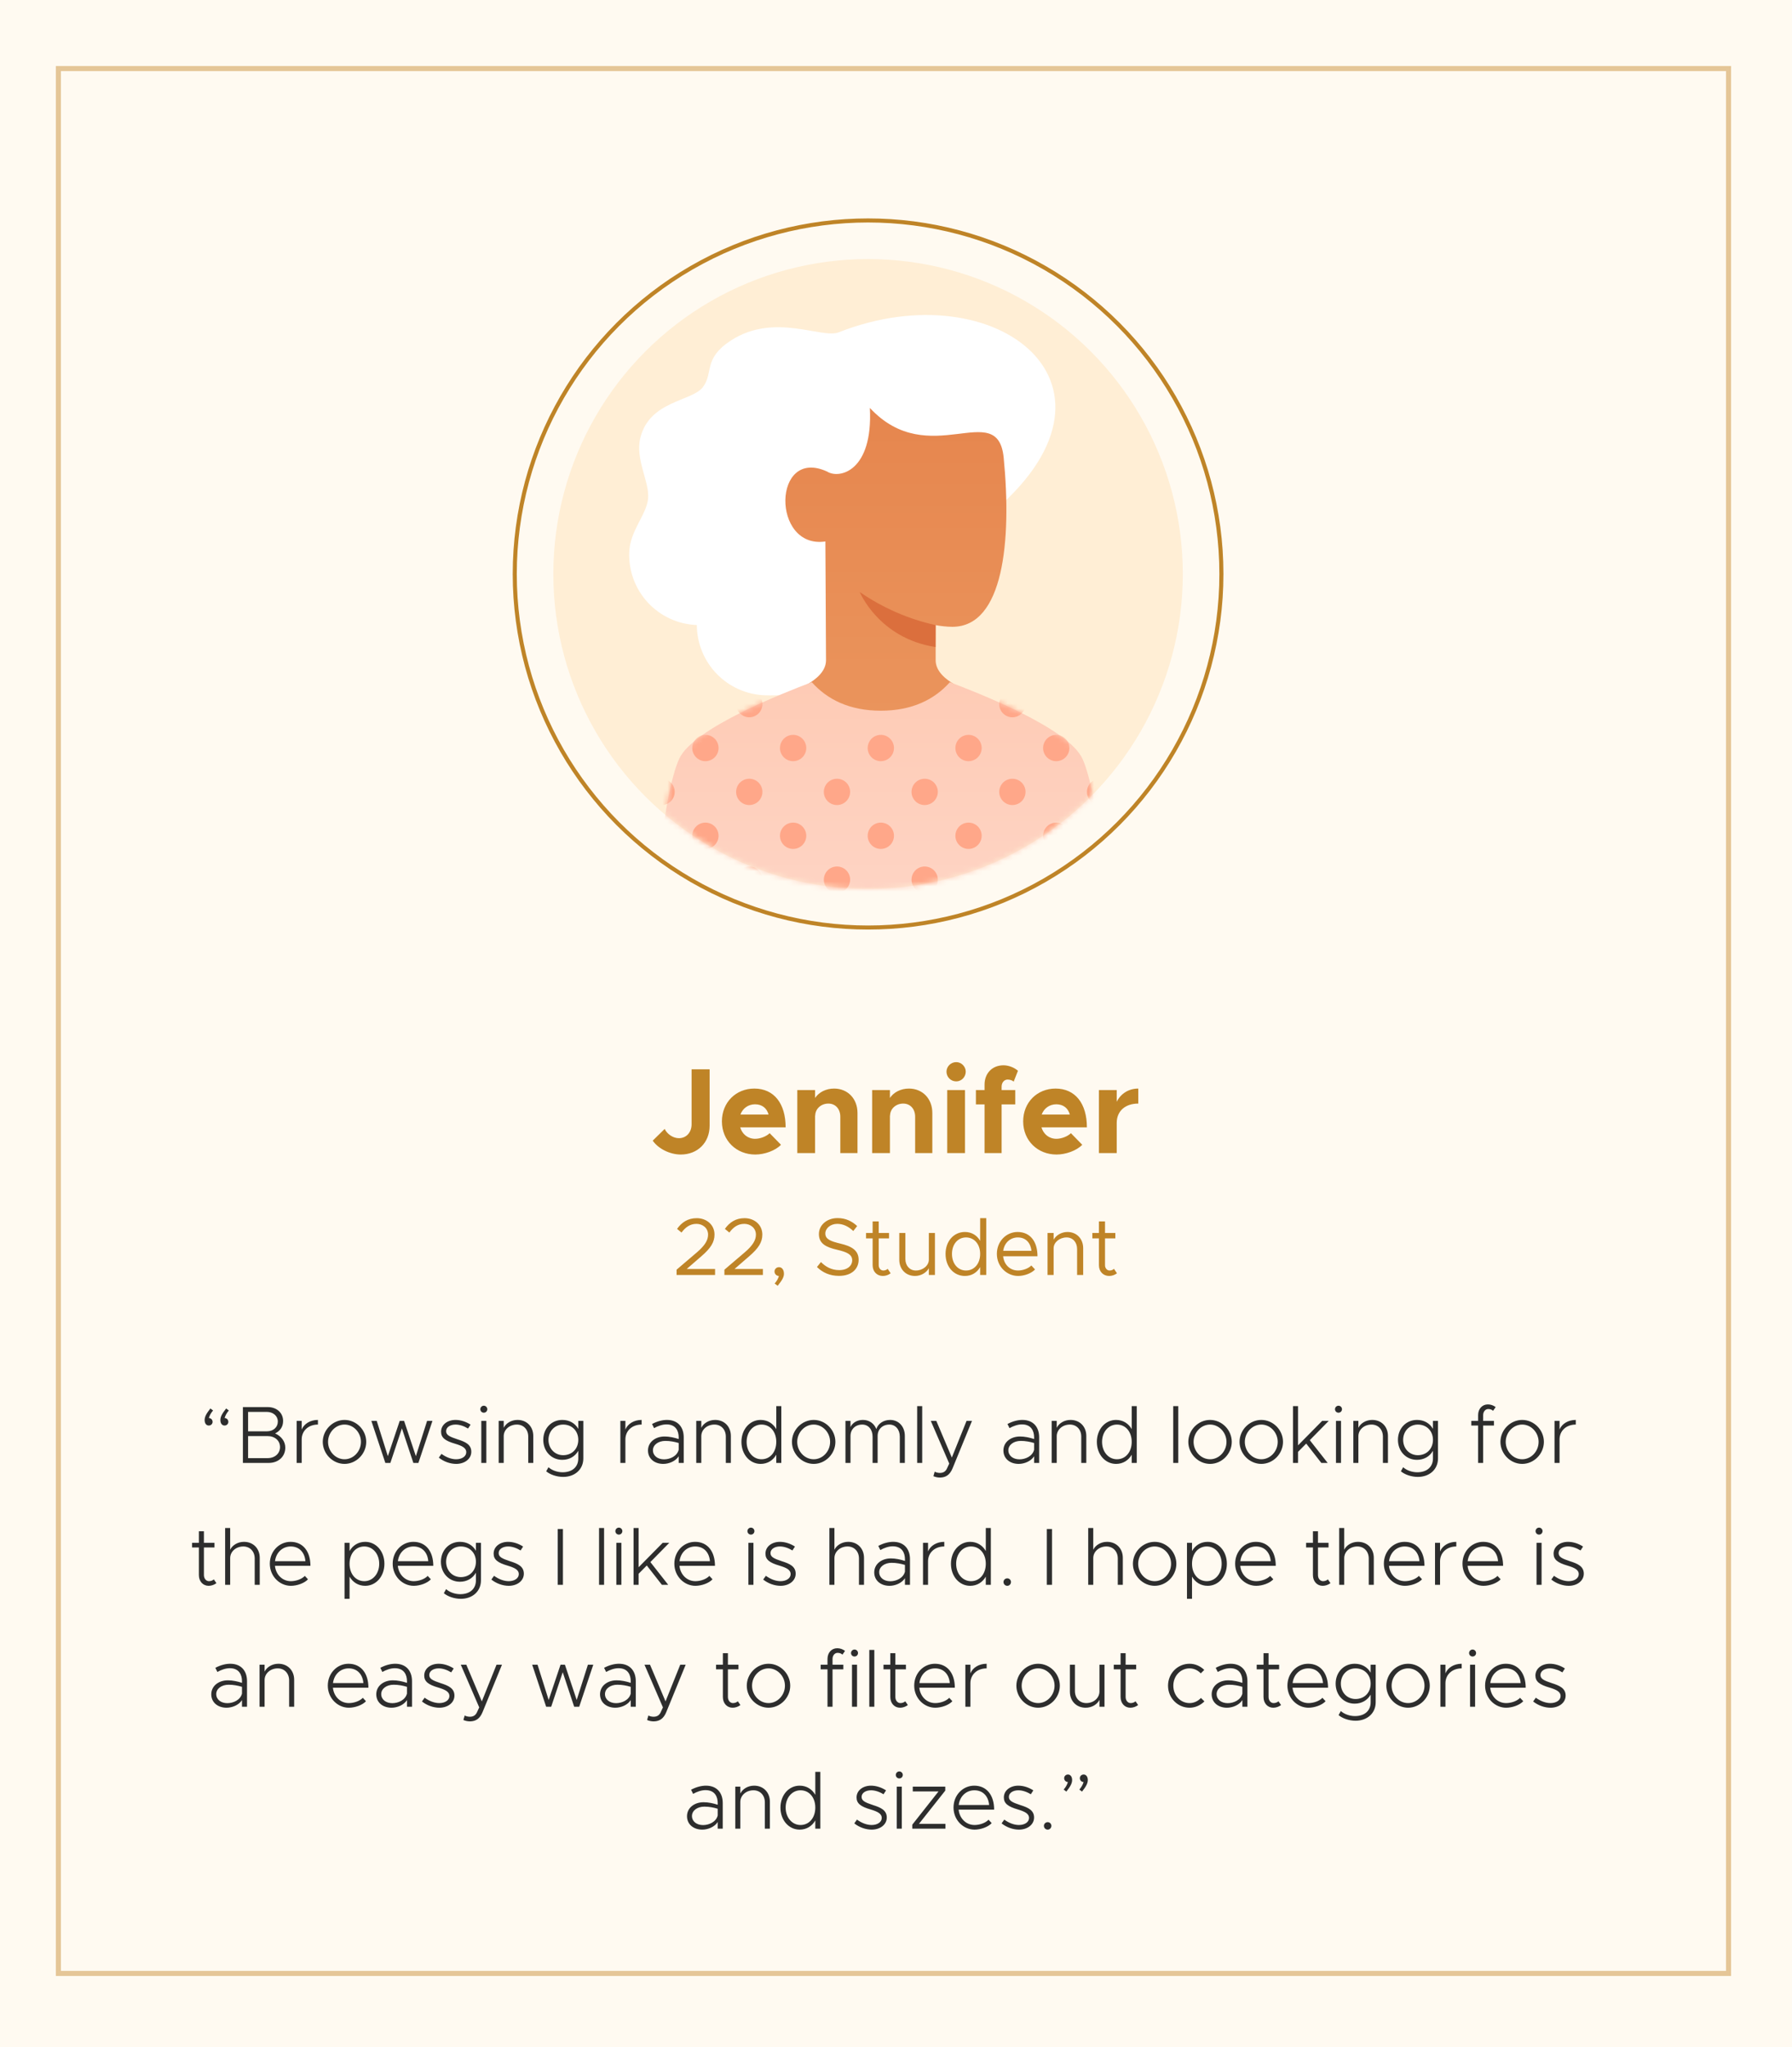 <svg width="353" height="403" viewBox="0 0 353 403" fill="none" xmlns="http://www.w3.org/2000/svg">
<path d="M0 0H353V403H0V0Z" fill="#FFFAF1"/>
<path d="M11.5 13.5H340.5V388.5H11.5V13.5Z" stroke="#E5C697"/>
<path d="M41.445 277.28C40.597 278.352 40.309 278.944 40.309 279.568C40.309 280.192 40.629 280.64 41.125 280.64C41.573 280.64 41.877 280.304 41.877 279.92C41.877 279.504 41.557 279.168 41.141 279.168C41.269 278.688 41.541 278.176 41.973 277.68L41.445 277.28ZM44.549 277.28C43.701 278.352 43.413 278.944 43.413 279.568C43.413 280.192 43.733 280.64 44.229 280.64C44.677 280.64 44.981 280.304 44.981 279.92C44.981 279.504 44.661 279.168 44.245 279.168C44.373 278.688 44.645 278.176 45.077 277.68L44.549 277.28ZM47.848 288H52.936C54.84 288 56.2 286.752 56.2 284.992C56.2 283.792 55.432 282.752 54.2 282.192C55.16 281.712 55.768 280.912 55.768 279.744C55.768 278.144 54.52 277.008 52.744 277.008H47.848V288ZM48.872 281.776V277.952H52.52C53.816 277.952 54.728 278.752 54.728 279.856C54.728 280.976 53.848 281.776 52.584 281.776H48.872ZM48.872 287.056V282.72H52.712C54.152 282.72 55.16 283.616 55.16 284.88C55.16 286.144 54.152 287.056 52.712 287.056H48.872ZM59.429 281.424V279.728H58.437V288H59.429V283.376C59.429 281.664 60.757 280.448 62.629 280.448V279.536C61.109 279.536 59.893 280.304 59.429 281.424ZM67.868 288.192C70.189 288.192 72.141 286.208 72.141 283.856C72.141 281.504 70.189 279.536 67.868 279.536C65.549 279.536 63.581 281.504 63.581 283.856C63.581 286.208 65.549 288.192 67.868 288.192ZM67.868 287.28C66.093 287.28 64.621 285.728 64.621 283.856C64.621 282 66.093 280.448 67.868 280.448C69.629 280.448 71.1 282 71.1 283.856C71.1 285.728 69.629 287.28 67.868 287.28ZM75.906 288H76.898L79.17 281.2L81.426 288H82.418L85.186 279.728H84.13L81.922 286.672L79.602 279.728H78.738L76.402 286.672L74.21 279.728H73.154L75.906 288ZM89.863 288.192C91.527 288.192 92.839 287.216 92.839 285.808C92.839 284.368 91.655 283.84 90.135 283.36C88.519 282.832 87.879 282.496 87.879 281.744C87.879 280.944 88.727 280.448 89.735 280.448C90.503 280.448 91.367 280.72 92.199 281.232L92.695 280.464C91.815 279.888 90.743 279.536 89.735 279.536C88.135 279.536 86.887 280.48 86.887 281.856C86.887 283.024 87.671 283.648 89.655 284.224C90.967 284.624 91.847 285.008 91.847 285.904C91.847 286.704 90.999 287.28 89.863 287.28C88.935 287.28 87.927 286.912 86.967 286.224L86.439 286.96C87.415 287.744 88.695 288.192 89.863 288.192ZM95.305 278.112C95.689 278.112 95.993 277.808 95.993 277.424C95.993 277.056 95.689 276.736 95.305 276.736C94.921 276.736 94.617 277.056 94.617 277.424C94.617 277.808 94.921 278.112 95.305 278.112ZM94.809 288H95.801V279.728H94.809V288ZM101.944 279.536C100.728 279.536 99.672 280.176 99.224 281.088V279.728H98.232V288H99.224V282.736C99.224 281.456 100.36 280.448 101.816 280.448C103.128 280.448 104.056 281.424 104.056 282.816V288H105.048V282.688C105.048 280.848 103.768 279.536 101.944 279.536ZM113.914 279.728V281.296C113.274 280.176 112.154 279.536 110.762 279.536C108.618 279.536 107.018 281.216 107.018 283.456C107.018 285.712 108.618 287.392 110.762 287.392C112.138 287.392 113.274 286.736 113.914 285.616V287.12C113.914 288.8 112.714 289.84 110.826 289.84C109.786 289.84 108.714 289.456 108.042 288.848L107.594 289.648C108.346 290.288 109.642 290.752 110.938 290.752C113.274 290.752 114.906 289.248 114.906 287.12V279.728H113.914ZM110.938 286.48C109.29 286.48 108.042 285.184 108.042 283.456C108.042 281.744 109.29 280.448 110.938 280.448C112.666 280.448 113.914 281.696 113.914 283.456C113.914 285.232 112.666 286.48 110.938 286.48ZM123.195 281.424V279.728H122.203V288H123.195V283.376C123.195 281.664 124.523 280.448 126.395 280.448V279.536C124.875 279.536 123.659 280.304 123.195 281.424ZM131.372 279.536C130.556 279.536 129.532 279.76 128.444 280.336L128.844 281.152C129.596 280.736 130.46 280.416 131.292 280.416C133.148 280.416 133.692 281.744 133.692 282.96V283.296C132.812 283.008 131.82 282.8 130.924 282.8C129.068 282.8 127.644 283.92 127.644 285.552C127.644 287.152 128.924 288.192 130.652 288.192C131.772 288.192 133.084 287.664 133.692 286.688V288H134.684V282.96C134.684 280.96 133.548 279.536 131.372 279.536ZM130.812 287.296C129.58 287.296 128.62 286.608 128.62 285.504C128.62 284.432 129.692 283.664 131.068 283.664C131.996 283.664 132.908 283.84 133.692 284.08V285.408C133.372 286.688 131.964 287.296 130.812 287.296ZM140.866 279.536C139.65 279.536 138.594 280.176 138.146 281.088V279.728H137.154V288H138.146V282.736C138.146 281.456 139.282 280.448 140.738 280.448C142.05 280.448 142.978 281.424 142.978 282.816V288H143.97V282.688C143.97 280.848 142.69 279.536 140.866 279.536ZM152.916 276.816V281.344C152.276 280.224 151.188 279.536 149.828 279.536C147.7 279.536 146.052 281.392 146.052 283.856C146.052 286.336 147.7 288.192 149.828 288.192C151.188 288.192 152.276 287.504 152.916 286.384V288H153.908V276.816H152.916ZM150.004 287.28C148.34 287.28 147.076 285.808 147.076 283.856C147.076 281.904 148.34 280.448 150.004 280.448C151.716 280.448 152.916 281.856 152.916 283.856C152.916 285.856 151.716 287.28 150.004 287.28ZM160.29 288.192C162.61 288.192 164.562 286.208 164.562 283.856C164.562 281.504 162.61 279.536 160.29 279.536C157.97 279.536 156.002 281.504 156.002 283.856C156.002 286.208 157.97 288.192 160.29 288.192ZM160.29 287.28C158.514 287.28 157.042 285.728 157.042 283.856C157.042 282 158.514 280.448 160.29 280.448C162.05 280.448 163.522 282 163.522 283.856C163.522 285.728 162.05 287.28 160.29 287.28ZM175.344 279.536C174.064 279.536 172.976 280.24 172.624 281.328C172.192 280.24 171.232 279.536 169.984 279.536C168.848 279.536 167.936 280.08 167.536 280.944V279.728H166.544V288H167.536V282.688C167.536 281.376 168.496 280.448 169.856 280.448C171.056 280.448 171.888 281.424 171.888 282.816V288H172.88V282.688C172.88 281.376 173.84 280.448 175.2 280.448C176.4 280.448 177.248 281.424 177.248 282.816V288H178.24V282.688C178.24 280.848 177.04 279.536 175.344 279.536ZM180.669 288H181.661V276.816H180.669V288ZM185.179 290.88C186.331 290.864 187.131 290.336 187.659 289.024L191.467 279.728H190.395L187.499 286.944L184.443 279.728H183.355L186.987 288.128L186.491 289.2C186.187 289.744 185.755 289.968 185.147 289.968C184.795 289.968 184.427 289.888 184.123 289.728L183.867 290.608C184.251 290.784 184.715 290.88 185.179 290.88ZM201.387 279.536C200.571 279.536 199.547 279.76 198.459 280.336L198.859 281.152C199.611 280.736 200.475 280.416 201.307 280.416C203.163 280.416 203.707 281.744 203.707 282.96V283.296C202.827 283.008 201.835 282.8 200.939 282.8C199.083 282.8 197.659 283.92 197.659 285.552C197.659 287.152 198.939 288.192 200.667 288.192C201.787 288.192 203.099 287.664 203.707 286.688V288H204.699V282.96C204.699 280.96 203.563 279.536 201.387 279.536ZM200.827 287.296C199.595 287.296 198.635 286.608 198.635 285.504C198.635 284.432 199.707 283.664 201.083 283.664C202.011 283.664 202.923 283.84 203.707 284.08V285.408C203.387 286.688 201.979 287.296 200.827 287.296ZM210.882 279.536C209.666 279.536 208.61 280.176 208.162 281.088V279.728H207.17V288H208.162V282.736C208.162 281.456 209.298 280.448 210.754 280.448C212.066 280.448 212.994 281.424 212.994 282.816V288H213.986V282.688C213.986 280.848 212.706 279.536 210.882 279.536ZM222.931 276.816V281.344C222.291 280.224 221.203 279.536 219.843 279.536C217.715 279.536 216.067 281.392 216.067 283.856C216.067 286.336 217.715 288.192 219.843 288.192C221.203 288.192 222.291 287.504 222.931 286.384V288H223.923V276.816H222.931ZM220.019 287.28C218.355 287.28 217.091 285.808 217.091 283.856C217.091 281.904 218.355 280.448 220.019 280.448C221.731 280.448 222.931 281.856 222.931 283.856C222.931 285.856 221.731 287.28 220.019 287.28ZM231.107 288H232.099V276.816H231.107V288ZM238.369 288.192C240.689 288.192 242.641 286.208 242.641 283.856C242.641 281.504 240.689 279.536 238.369 279.536C236.049 279.536 234.081 281.504 234.081 283.856C234.081 286.208 236.049 288.192 238.369 288.192ZM238.369 287.28C236.593 287.28 235.121 285.728 235.121 283.856C235.121 282 236.593 280.448 238.369 280.448C240.129 280.448 241.601 282 241.601 283.856C241.601 285.728 240.129 287.28 238.369 287.28ZM248.462 288.192C250.782 288.192 252.734 286.208 252.734 283.856C252.734 281.504 250.782 279.536 248.462 279.536C246.142 279.536 244.174 281.504 244.174 283.856C244.174 286.208 246.142 288.192 248.462 288.192ZM248.462 287.28C246.686 287.28 245.214 285.728 245.214 283.856C245.214 282 246.686 280.448 248.462 280.448C250.222 280.448 251.694 282 251.694 283.856C251.694 285.728 250.222 287.28 248.462 287.28ZM261.74 279.728H260.444L255.692 284.544V276.816H254.7V288H255.692V285.824L257.308 284.192L260.284 288H261.532L258.012 283.52L261.74 279.728ZM263.665 278.112C264.049 278.112 264.353 277.808 264.353 277.424C264.353 277.056 264.049 276.736 263.665 276.736C263.281 276.736 262.977 277.056 262.977 277.424C262.977 277.808 263.281 278.112 263.665 278.112ZM263.169 288H264.161V279.728H263.169V288ZM270.303 279.536C269.087 279.536 268.031 280.176 267.583 281.088V279.728H266.591V288H267.583V282.736C267.583 281.456 268.719 280.448 270.175 280.448C271.487 280.448 272.415 281.424 272.415 282.816V288H273.407V282.688C273.407 280.848 272.127 279.536 270.303 279.536ZM282.273 279.728V281.296C281.633 280.176 280.513 279.536 279.121 279.536C276.977 279.536 275.377 281.216 275.377 283.456C275.377 285.712 276.977 287.392 279.121 287.392C280.497 287.392 281.633 286.736 282.273 285.616V287.12C282.273 288.8 281.073 289.84 279.185 289.84C278.145 289.84 277.073 289.456 276.401 288.848L275.953 289.648C276.705 290.288 278.001 290.752 279.297 290.752C281.633 290.752 283.265 289.248 283.265 287.12V279.728H282.273ZM279.297 286.48C277.649 286.48 276.401 285.184 276.401 283.456C276.401 281.744 277.649 280.448 279.297 280.448C281.025 280.448 282.273 281.696 282.273 283.456C282.273 285.232 281.025 286.48 279.297 286.48ZM292.162 278.592C292.162 277.888 292.61 277.392 293.154 277.392C293.554 277.392 293.89 277.52 294.114 277.744L294.626 277.008C294.178 276.672 293.65 276.48 293.09 276.48C291.97 276.48 291.17 277.36 291.17 278.592V279.728H289.826V280.64H291.17V288H292.162V280.64H294.29V279.728H292.162V278.592ZM299.853 288.192C302.173 288.192 304.125 286.208 304.125 283.856C304.125 281.504 302.173 279.536 299.853 279.536C297.533 279.536 295.565 281.504 295.565 283.856C295.565 286.208 297.533 288.192 299.853 288.192ZM299.853 287.28C298.077 287.28 296.605 285.728 296.605 283.856C296.605 282 298.077 280.448 299.853 280.448C301.613 280.448 303.085 282 303.085 283.856C303.085 285.728 301.613 287.28 299.853 287.28ZM307.211 281.424V279.728H306.219V288H307.211V283.376C307.211 281.664 308.539 280.448 310.411 280.448V279.536C308.891 279.536 307.675 280.304 307.211 281.424ZM42.122 310.928C41.898 311.136 41.546 311.28 41.162 311.28C40.618 311.28 40.17 310.784 40.17 310.08V304.64H42.25V303.728H40.17V301.456H39.178V303.728H37.834V304.64H39.178V310.08C39.178 311.312 39.978 312.192 41.098 312.192C41.642 312.192 42.202 312 42.634 311.664L42.122 310.928ZM48.061 303.536C46.845 303.536 45.789 304.176 45.341 305.088V300.816H44.349V312H45.341V306.736C45.341 305.456 46.477 304.448 47.933 304.448C49.245 304.448 50.173 305.424 50.173 306.816V312H51.165V306.688C51.165 304.848 49.885 303.536 48.061 303.536ZM57.295 311.28C55.599 311.28 54.335 309.968 54.159 308.256H61.151C61.151 305.408 59.679 303.536 57.231 303.536C54.991 303.536 53.151 305.392 53.151 307.84C53.151 310.32 55.087 312.192 57.295 312.192C58.511 312.192 59.967 311.68 60.671 310.912L60.047 310.24C59.471 310.864 58.335 311.28 57.295 311.28ZM57.263 304.448C59.007 304.448 60.031 305.68 60.159 307.344H54.175C54.383 305.632 55.647 304.448 57.263 304.448ZM71.947 303.536C70.587 303.536 69.499 304.224 68.859 305.344V303.728H67.867V314.752H68.859V310.384C69.499 311.504 70.587 312.192 71.947 312.192C74.075 312.192 75.723 310.336 75.723 307.856C75.723 305.392 74.075 303.536 71.947 303.536ZM71.771 311.28C70.059 311.28 68.859 309.856 68.859 307.856C68.859 305.856 70.059 304.448 71.771 304.448C73.435 304.448 74.699 305.904 74.699 307.856C74.699 309.808 73.435 311.28 71.771 311.28ZM81.498 311.28C79.802 311.28 78.538 309.968 78.362 308.256H85.354C85.354 305.408 83.882 303.536 81.434 303.536C79.194 303.536 77.354 305.392 77.354 307.84C77.354 310.32 79.29 312.192 81.498 312.192C82.714 312.192 84.17 311.68 84.874 310.912L84.25 310.24C83.674 310.864 82.538 311.28 81.498 311.28ZM81.466 304.448C83.21 304.448 84.234 305.68 84.362 307.344H78.378C78.586 305.632 79.85 304.448 81.466 304.448ZM93.75 303.728V305.296C93.11 304.176 91.99 303.536 90.598 303.536C88.454 303.536 86.854 305.216 86.854 307.456C86.854 309.712 88.454 311.392 90.598 311.392C91.974 311.392 93.11 310.736 93.75 309.616V311.12C93.75 312.8 92.55 313.84 90.662 313.84C89.622 313.84 88.55 313.456 87.878 312.848L87.43 313.648C88.182 314.288 89.478 314.752 90.774 314.752C93.11 314.752 94.742 313.248 94.742 311.12V303.728H93.75ZM90.774 310.48C89.126 310.48 87.878 309.184 87.878 307.456C87.878 305.744 89.126 304.448 90.774 304.448C92.502 304.448 93.75 305.696 93.75 307.456C93.75 309.232 92.502 310.48 90.774 310.48ZM100.214 312.192C101.878 312.192 103.19 311.216 103.19 309.808C103.19 308.368 102.006 307.84 100.486 307.36C98.87 306.832 98.23 306.496 98.23 305.744C98.23 304.944 99.078 304.448 100.086 304.448C100.854 304.448 101.718 304.72 102.55 305.232L103.046 304.464C102.166 303.888 101.094 303.536 100.086 303.536C98.486 303.536 97.238 304.48 97.238 305.856C97.238 307.024 98.022 307.648 100.006 308.224C101.318 308.624 102.198 309.008 102.198 309.904C102.198 310.704 101.35 311.28 100.214 311.28C99.286 311.28 98.278 310.912 97.318 310.224L96.79 310.96C97.766 311.744 99.046 312.192 100.214 312.192ZM109.866 312H110.89V301.008H109.866V312ZM118.005 312H118.997V300.816H118.005V312ZM121.907 302.112C122.291 302.112 122.595 301.808 122.595 301.424C122.595 301.056 122.291 300.736 121.907 300.736C121.523 300.736 121.219 301.056 121.219 301.424C121.219 301.808 121.523 302.112 121.907 302.112ZM121.411 312H122.403V303.728H121.411V312ZM131.842 303.728H130.546L125.794 308.544V300.816H124.802V312H125.794V309.824L127.41 308.192L130.386 312H131.634L128.114 307.52L131.842 303.728ZM136.982 311.28C135.286 311.28 134.022 309.968 133.846 308.256H140.838C140.838 305.408 139.366 303.536 136.918 303.536C134.678 303.536 132.838 305.392 132.838 307.84C132.838 310.32 134.774 312.192 136.982 312.192C138.198 312.192 139.654 311.68 140.358 310.912L139.734 310.24C139.158 310.864 138.022 311.28 136.982 311.28ZM136.95 304.448C138.694 304.448 139.718 305.68 139.846 307.344H133.862C134.07 305.632 135.334 304.448 136.95 304.448ZM147.923 302.112C148.307 302.112 148.611 301.808 148.611 301.424C148.611 301.056 148.307 300.736 147.923 300.736C147.539 300.736 147.235 301.056 147.235 301.424C147.235 301.808 147.539 302.112 147.923 302.112ZM147.427 312H148.419V303.728H147.427V312ZM153.761 312.192C155.425 312.192 156.737 311.216 156.737 309.808C156.737 308.368 155.553 307.84 154.033 307.36C152.417 306.832 151.777 306.496 151.777 305.744C151.777 304.944 152.625 304.448 153.633 304.448C154.401 304.448 155.265 304.72 156.097 305.232L156.593 304.464C155.713 303.888 154.641 303.536 153.633 303.536C152.033 303.536 150.785 304.48 150.785 305.856C150.785 307.024 151.569 307.648 153.553 308.224C154.865 308.624 155.745 309.008 155.745 309.904C155.745 310.704 154.897 311.28 153.761 311.28C152.833 311.28 151.825 310.912 150.865 310.224L150.337 310.96C151.313 311.744 152.593 312.192 153.761 312.192ZM167.092 303.536C165.876 303.536 164.82 304.176 164.372 305.088V300.816H163.38V312H164.372V306.736C164.372 305.456 165.508 304.448 166.964 304.448C168.276 304.448 169.204 305.424 169.204 306.816V312H170.196V306.688C170.196 304.848 168.916 303.536 167.092 303.536ZM175.942 303.536C175.126 303.536 174.102 303.76 173.014 304.336L173.414 305.152C174.166 304.736 175.03 304.416 175.862 304.416C177.718 304.416 178.262 305.744 178.262 306.96V307.296C177.382 307.008 176.39 306.8 175.494 306.8C173.638 306.8 172.214 307.92 172.214 309.552C172.214 311.152 173.494 312.192 175.222 312.192C176.342 312.192 177.654 311.664 178.262 310.688V312H179.254V306.96C179.254 304.96 178.118 303.536 175.942 303.536ZM175.382 311.296C174.15 311.296 173.19 310.608 173.19 309.504C173.19 308.432 174.262 307.664 175.638 307.664C176.566 307.664 177.478 307.84 178.262 308.08V309.408C177.942 310.688 176.534 311.296 175.382 311.296ZM182.812 305.424V303.728H181.82V312H182.812V307.376C182.812 305.664 184.14 304.448 186.012 304.448V303.536C184.492 303.536 183.276 304.304 182.812 305.424ZM194.189 300.816V305.344C193.549 304.224 192.461 303.536 191.101 303.536C188.973 303.536 187.325 305.392 187.325 307.856C187.325 310.336 188.973 312.192 191.101 312.192C192.461 312.192 193.549 311.504 194.189 310.384V312H195.181V300.816H194.189ZM191.277 311.28C189.613 311.28 188.349 309.808 188.349 307.856C188.349 305.904 189.613 304.448 191.277 304.448C192.989 304.448 194.189 305.856 194.189 307.856C194.189 309.856 192.989 311.28 191.277 311.28ZM198.428 312.192C198.828 312.192 199.148 311.856 199.148 311.44C199.148 311.056 198.828 310.72 198.428 310.72C197.996 310.72 197.676 311.056 197.676 311.44C197.676 311.856 197.996 312.192 198.428 312.192ZM206.209 312H207.233V301.008H206.209V312ZM218.077 303.536C216.861 303.536 215.805 304.176 215.357 305.088V300.816H214.365V312H215.357V306.736C215.357 305.456 216.493 304.448 217.949 304.448C219.261 304.448 220.189 305.424 220.189 306.816V312H221.181V306.688C221.181 304.848 219.901 303.536 218.077 303.536ZM227.454 312.192C229.774 312.192 231.726 310.208 231.726 307.856C231.726 305.504 229.774 303.536 227.454 303.536C225.134 303.536 223.166 305.504 223.166 307.856C223.166 310.208 225.134 312.192 227.454 312.192ZM227.454 311.28C225.678 311.28 224.206 309.728 224.206 307.856C224.206 306 225.678 304.448 227.454 304.448C229.214 304.448 230.686 306 230.686 307.856C230.686 309.728 229.214 311.28 227.454 311.28ZM237.9 303.536C236.54 303.536 235.452 304.224 234.812 305.344V303.728H233.82V314.752H234.812V310.384C235.452 311.504 236.54 312.192 237.9 312.192C240.028 312.192 241.676 310.336 241.676 307.856C241.676 305.392 240.028 303.536 237.9 303.536ZM237.724 311.28C236.012 311.28 234.812 309.856 234.812 307.856C234.812 305.856 236.012 304.448 237.724 304.448C239.388 304.448 240.652 305.904 240.652 307.856C240.652 309.808 239.388 311.28 237.724 311.28ZM247.451 311.28C245.755 311.28 244.491 309.968 244.315 308.256H251.307C251.307 305.408 249.835 303.536 247.387 303.536C245.147 303.536 243.307 305.392 243.307 307.84C243.307 310.32 245.243 312.192 247.451 312.192C248.667 312.192 250.123 311.68 250.827 310.912L250.203 310.24C249.627 310.864 248.491 311.28 247.451 311.28ZM247.419 304.448C249.163 304.448 250.187 305.68 250.315 307.344H244.331C244.539 305.632 245.803 304.448 247.419 304.448ZM261.575 310.928C261.351 311.136 260.999 311.28 260.615 311.28C260.071 311.28 259.623 310.784 259.623 310.08V304.64H261.703V303.728H259.623V301.456H258.631V303.728H257.287V304.64H258.631V310.08C258.631 311.312 259.431 312.192 260.551 312.192C261.095 312.192 261.655 312 262.087 311.664L261.575 310.928ZM267.514 303.536C266.298 303.536 265.242 304.176 264.794 305.088V300.816H263.802V312H264.794V306.736C264.794 305.456 265.93 304.448 267.386 304.448C268.698 304.448 269.626 305.424 269.626 306.816V312H270.618V306.688C270.618 304.848 269.338 303.536 267.514 303.536ZM276.748 311.28C275.052 311.28 273.788 309.968 273.612 308.256H280.604C280.604 305.408 279.132 303.536 276.684 303.536C274.444 303.536 272.604 305.392 272.604 307.84C272.604 310.32 274.54 312.192 276.748 312.192C277.964 312.192 279.42 311.68 280.124 310.912L279.5 310.24C278.924 310.864 277.788 311.28 276.748 311.28ZM276.716 304.448C278.46 304.448 279.484 305.68 279.612 307.344H273.628C273.836 305.632 275.1 304.448 276.716 304.448ZM283.672 305.424V303.728H282.68V312H283.672V307.376C283.672 305.664 285 304.448 286.872 304.448V303.536C285.352 303.536 284.136 304.304 283.672 305.424ZM292.232 311.28C290.536 311.28 289.272 309.968 289.096 308.256H296.088C296.088 305.408 294.616 303.536 292.168 303.536C289.928 303.536 288.088 305.392 288.088 307.84C288.088 310.32 290.024 312.192 292.232 312.192C293.448 312.192 294.904 311.68 295.608 310.912L294.984 310.24C294.408 310.864 293.272 311.28 292.232 311.28ZM292.2 304.448C293.944 304.448 294.968 305.68 295.096 307.344H289.112C289.32 305.632 290.584 304.448 292.2 304.448ZM303.173 302.112C303.557 302.112 303.861 301.808 303.861 301.424C303.861 301.056 303.557 300.736 303.173 300.736C302.789 300.736 302.485 301.056 302.485 301.424C302.485 301.808 302.789 302.112 303.173 302.112ZM302.677 312H303.669V303.728H302.677V312ZM309.011 312.192C310.675 312.192 311.987 311.216 311.987 309.808C311.987 308.368 310.803 307.84 309.283 307.36C307.667 306.832 307.027 306.496 307.027 305.744C307.027 304.944 307.875 304.448 308.883 304.448C309.651 304.448 310.515 304.72 311.347 305.232L311.843 304.464C310.963 303.888 309.891 303.536 308.883 303.536C307.283 303.536 306.035 304.48 306.035 305.856C306.035 307.024 306.819 307.648 308.803 308.224C310.115 308.624 310.995 309.008 310.995 309.904C310.995 310.704 310.147 311.28 309.011 311.28C308.083 311.28 307.075 310.912 306.115 310.224L305.587 310.96C306.563 311.744 307.843 312.192 309.011 312.192ZM45.348 327.536C44.532 327.536 43.508 327.76 42.42 328.336L42.82 329.152C43.572 328.736 44.436 328.416 45.268 328.416C47.124 328.416 47.668 329.744 47.668 330.96V331.296C46.788 331.008 45.796 330.8 44.9 330.8C43.044 330.8 41.62 331.92 41.62 333.552C41.62 335.152 42.9 336.192 44.628 336.192C45.748 336.192 47.06 335.664 47.668 334.688V336H48.66V330.96C48.66 328.96 47.524 327.536 45.348 327.536ZM44.788 335.296C43.556 335.296 42.596 334.608 42.596 333.504C42.596 332.432 43.668 331.664 45.044 331.664C45.972 331.664 46.884 331.84 47.668 332.08V333.408C47.348 334.688 45.94 335.296 44.788 335.296ZM54.842 327.536C53.626 327.536 52.57 328.176 52.122 329.088V327.728H51.13V336H52.122V330.736C52.122 329.456 53.258 328.448 54.714 328.448C56.026 328.448 56.954 329.424 56.954 330.816V336H57.946V330.688C57.946 328.848 56.666 327.536 54.842 327.536ZM68.717 335.28C67.021 335.28 65.757 333.968 65.581 332.256H72.573C72.573 329.408 71.101 327.536 68.653 327.536C66.413 327.536 64.573 329.392 64.573 331.84C64.573 334.32 66.509 336.192 68.717 336.192C69.933 336.192 71.389 335.68 72.093 334.912L71.469 334.24C70.893 334.864 69.757 335.28 68.717 335.28ZM68.685 328.448C70.429 328.448 71.453 329.68 71.581 331.344H65.597C65.805 329.632 67.069 328.448 68.685 328.448ZM77.848 327.536C77.032 327.536 76.008 327.76 74.92 328.336L75.32 329.152C76.072 328.736 76.936 328.416 77.768 328.416C79.624 328.416 80.168 329.744 80.168 330.96V331.296C79.288 331.008 78.296 330.8 77.4 330.8C75.544 330.8 74.12 331.92 74.12 333.552C74.12 335.152 75.4 336.192 77.128 336.192C78.248 336.192 79.56 335.664 80.168 334.688V336H81.16V330.96C81.16 328.96 80.024 327.536 77.848 327.536ZM77.288 335.296C76.056 335.296 75.096 334.608 75.096 333.504C75.096 332.432 76.168 331.664 77.544 331.664C78.472 331.664 79.384 331.84 80.168 332.08V333.408C79.848 334.688 78.44 335.296 77.288 335.296ZM86.542 336.192C88.206 336.192 89.518 335.216 89.518 333.808C89.518 332.368 88.334 331.84 86.814 331.36C85.198 330.832 84.558 330.496 84.558 329.744C84.558 328.944 85.406 328.448 86.414 328.448C87.182 328.448 88.046 328.72 88.878 329.232L89.374 328.464C88.494 327.888 87.422 327.536 86.414 327.536C84.814 327.536 83.566 328.48 83.566 329.856C83.566 331.024 84.35 331.648 86.334 332.224C87.646 332.624 88.526 333.008 88.526 333.904C88.526 334.704 87.678 335.28 86.542 335.28C85.614 335.28 84.606 334.912 83.646 334.224L83.118 334.96C84.094 335.744 85.374 336.192 86.542 336.192ZM92.593 338.88C93.745 338.864 94.545 338.336 95.073 337.024L98.881 327.728H97.809L94.913 334.944L91.857 327.728H90.769L94.401 336.128L93.905 337.2C93.601 337.744 93.169 337.968 92.561 337.968C92.209 337.968 91.841 337.888 91.537 337.728L91.281 338.608C91.665 338.784 92.129 338.88 92.593 338.88ZM107.585 336H108.577L110.849 329.2L113.105 336H114.097L116.865 327.728H115.809L113.601 334.672L111.281 327.728H110.417L108.081 334.672L105.889 327.728H104.833L107.585 336ZM121.926 327.536C121.11 327.536 120.086 327.76 118.998 328.336L119.398 329.152C120.15 328.736 121.014 328.416 121.846 328.416C123.702 328.416 124.246 329.744 124.246 330.96V331.296C123.366 331.008 122.374 330.8 121.478 330.8C119.622 330.8 118.198 331.92 118.198 333.552C118.198 335.152 119.478 336.192 121.206 336.192C122.326 336.192 123.638 335.664 124.246 334.688V336H125.238V330.96C125.238 328.96 124.102 327.536 121.926 327.536ZM121.366 335.296C120.134 335.296 119.174 334.608 119.174 333.504C119.174 332.432 120.246 331.664 121.622 331.664C122.55 331.664 123.462 331.84 124.246 332.08V333.408C123.926 334.688 122.518 335.296 121.366 335.296ZM128.781 338.88C129.933 338.864 130.733 338.336 131.261 337.024L135.069 327.728H133.997L131.101 334.944L128.045 327.728H126.957L130.589 336.128L130.093 337.2C129.789 337.744 129.357 337.968 128.749 337.968C128.397 337.968 128.029 337.888 127.725 337.728L127.469 338.608C127.853 338.784 128.317 338.88 128.781 338.88ZM145.341 334.928C145.117 335.136 144.765 335.28 144.381 335.28C143.837 335.28 143.389 334.784 143.389 334.08V328.64H145.469V327.728H143.389V325.456H142.397V327.728H141.053V328.64H142.397V334.08C142.397 335.312 143.197 336.192 144.317 336.192C144.861 336.192 145.421 336 145.853 335.664L145.341 334.928ZM151.392 336.192C153.712 336.192 155.664 334.208 155.664 331.856C155.664 329.504 153.712 327.536 151.392 327.536C149.072 327.536 147.104 329.504 147.104 331.856C147.104 334.208 149.072 336.192 151.392 336.192ZM151.392 335.28C149.616 335.28 148.144 333.728 148.144 331.856C148.144 330 149.616 328.448 151.392 328.448C153.152 328.448 154.624 330 154.624 331.856C154.624 333.728 153.152 335.28 151.392 335.28ZM163.998 326.592C163.998 325.888 164.446 325.392 164.99 325.392C165.39 325.392 165.726 325.52 165.95 325.744L166.462 325.008C166.014 324.672 165.486 324.48 164.926 324.48C163.806 324.48 163.006 325.36 163.006 326.592V327.728H161.662V328.64H163.006V336H163.998V328.64H166.126V327.728H163.998V326.592ZM168.329 326.112C168.713 326.112 169.017 325.808 169.017 325.424C169.017 325.056 168.713 324.736 168.329 324.736C167.945 324.736 167.641 325.056 167.641 325.424C167.641 325.808 167.945 326.112 168.329 326.112ZM167.833 336H168.825V327.728H167.833V336ZM171.239 336H172.231V324.816H171.239V336ZM178.325 334.928C178.101 335.136 177.749 335.28 177.365 335.28C176.821 335.28 176.373 334.784 176.373 334.08V328.64H178.453V327.728H176.373V325.456H175.381V327.728H174.037V328.64H175.381V334.08C175.381 335.312 176.181 336.192 177.301 336.192C177.845 336.192 178.405 336 178.837 335.664L178.325 334.928ZM184.232 335.28C182.536 335.28 181.272 333.968 181.096 332.256H188.088C188.088 329.408 186.616 327.536 184.168 327.536C181.928 327.536 180.088 329.392 180.088 331.84C180.088 334.32 182.024 336.192 184.232 336.192C185.448 336.192 186.904 335.68 187.608 334.912L186.984 334.24C186.408 334.864 185.272 335.28 184.232 335.28ZM184.2 328.448C185.944 328.448 186.968 329.68 187.096 331.344H181.112C181.32 329.632 182.584 328.448 184.2 328.448ZM191.156 329.424V327.728H190.164V336H191.156V331.376C191.156 329.664 192.484 328.448 194.356 328.448V327.536C192.836 327.536 191.62 328.304 191.156 329.424ZM204.501 336.192C206.821 336.192 208.773 334.208 208.773 331.856C208.773 329.504 206.821 327.536 204.501 327.536C202.181 327.536 200.213 329.504 200.213 331.856C200.213 334.208 202.181 336.192 204.501 336.192ZM204.501 335.28C202.725 335.28 201.253 333.728 201.253 331.856C201.253 330 202.725 328.448 204.501 328.448C206.261 328.448 207.733 330 207.733 331.856C207.733 333.728 206.261 335.28 204.501 335.28ZM216.579 327.728V332.992C216.579 334.272 215.443 335.28 213.987 335.28C212.675 335.28 211.747 334.304 211.747 332.912V327.728H210.755V333.04C210.755 334.88 212.035 336.192 213.859 336.192C215.075 336.192 216.131 335.552 216.579 334.64V336H217.571V327.728H216.579ZM223.685 334.928C223.461 335.136 223.109 335.28 222.725 335.28C222.181 335.28 221.733 334.784 221.733 334.08V328.64H223.813V327.728H221.733V325.456H220.741V327.728H219.397V328.64H220.741V334.08C220.741 335.312 221.541 336.192 222.661 336.192C223.205 336.192 223.765 336 224.197 335.664L223.685 334.928ZM234.328 336.192C235.448 336.192 236.488 335.712 237.256 334.944L236.568 334.272C235.992 334.896 235.192 335.28 234.328 335.28C232.536 335.28 231.128 333.776 231.128 331.856C231.128 329.952 232.536 328.448 234.328 328.448C235.176 328.448 235.96 328.816 236.536 329.424L237.224 328.752C236.456 328 235.432 327.536 234.328 327.536C231.976 327.536 230.088 329.44 230.088 331.856C230.088 334.272 231.976 336.192 234.328 336.192ZM242.411 327.536C241.595 327.536 240.571 327.76 239.483 328.336L239.883 329.152C240.635 328.736 241.499 328.416 242.331 328.416C244.187 328.416 244.731 329.744 244.731 330.96V331.296C243.851 331.008 242.859 330.8 241.963 330.8C240.107 330.8 238.683 331.92 238.683 333.552C238.683 335.152 239.963 336.192 241.691 336.192C242.811 336.192 244.123 335.664 244.731 334.688V336H245.723V330.96C245.723 328.96 244.587 327.536 242.411 327.536ZM241.851 335.296C240.619 335.296 239.659 334.608 239.659 333.504C239.659 332.432 240.731 331.664 242.107 331.664C243.035 331.664 243.947 331.84 244.731 332.08V333.408C244.411 334.688 243.003 335.296 241.851 335.296ZM251.841 334.928C251.617 335.136 251.265 335.28 250.881 335.28C250.337 335.28 249.889 334.784 249.889 334.08V328.64H251.969V327.728H249.889V325.456H248.897V327.728H247.553V328.64H248.897V334.08C248.897 335.312 249.697 336.192 250.817 336.192C251.361 336.192 251.921 336 252.353 335.664L251.841 334.928ZM257.748 335.28C256.052 335.28 254.788 333.968 254.612 332.256H261.604C261.604 329.408 260.132 327.536 257.684 327.536C255.444 327.536 253.604 329.392 253.604 331.84C253.604 334.32 255.54 336.192 257.748 336.192C258.964 336.192 260.42 335.68 261.124 334.912L260.5 334.24C259.924 334.864 258.788 335.28 257.748 335.28ZM257.716 328.448C259.46 328.448 260.484 329.68 260.612 331.344H254.628C254.836 329.632 256.1 328.448 257.716 328.448ZM270 327.728V329.296C269.36 328.176 268.24 327.536 266.848 327.536C264.704 327.536 263.104 329.216 263.104 331.456C263.104 333.712 264.704 335.392 266.848 335.392C268.224 335.392 269.36 334.736 270 333.616V335.12C270 336.8 268.8 337.84 266.912 337.84C265.872 337.84 264.8 337.456 264.128 336.848L263.68 337.648C264.432 338.288 265.728 338.752 267.024 338.752C269.36 338.752 270.992 337.248 270.992 335.12V327.728H270ZM267.024 334.48C265.376 334.48 264.128 333.184 264.128 331.456C264.128 329.744 265.376 328.448 267.024 328.448C268.752 328.448 270 329.696 270 331.456C270 333.232 268.752 334.48 267.024 334.48ZM277.376 336.192C279.696 336.192 281.648 334.208 281.648 331.856C281.648 329.504 279.696 327.536 277.376 327.536C275.056 327.536 273.088 329.504 273.088 331.856C273.088 334.208 275.056 336.192 277.376 336.192ZM277.376 335.28C275.6 335.28 274.128 333.728 274.128 331.856C274.128 330 275.6 328.448 277.376 328.448C279.136 328.448 280.608 330 280.608 331.856C280.608 333.728 279.136 335.28 277.376 335.28ZM284.734 329.424V327.728H283.742V336H284.734V331.376C284.734 329.664 286.062 328.448 287.934 328.448V327.536C286.414 327.536 285.198 328.304 284.734 329.424ZM290.079 326.112C290.463 326.112 290.767 325.808 290.767 325.424C290.767 325.056 290.463 324.736 290.079 324.736C289.695 324.736 289.391 325.056 289.391 325.424C289.391 325.808 289.695 326.112 290.079 326.112ZM289.583 336H290.575V327.728H289.583V336ZM296.685 335.28C294.989 335.28 293.725 333.968 293.549 332.256H300.541C300.541 329.408 299.069 327.536 296.621 327.536C294.381 327.536 292.541 329.392 292.541 331.84C292.541 334.32 294.477 336.192 296.685 336.192C297.901 336.192 299.357 335.68 300.061 334.912L299.437 334.24C298.861 334.864 297.725 335.28 296.685 335.28ZM296.653 328.448C298.397 328.448 299.421 329.68 299.549 331.344H293.565C293.773 329.632 295.037 328.448 296.653 328.448ZM305.433 336.192C307.097 336.192 308.409 335.216 308.409 333.808C308.409 332.368 307.225 331.84 305.705 331.36C304.089 330.832 303.449 330.496 303.449 329.744C303.449 328.944 304.297 328.448 305.305 328.448C306.073 328.448 306.937 328.72 307.769 329.232L308.265 328.464C307.385 327.888 306.313 327.536 305.305 327.536C303.705 327.536 302.457 328.48 302.457 329.856C302.457 331.024 303.241 331.648 305.225 332.224C306.537 332.624 307.417 333.008 307.417 333.904C307.417 334.704 306.569 335.28 305.433 335.28C304.505 335.28 303.497 334.912 302.537 334.224L302.009 334.96C302.985 335.744 304.265 336.192 305.433 336.192ZM139.059 351.536C138.243 351.536 137.219 351.76 136.131 352.336L136.531 353.152C137.283 352.736 138.147 352.416 138.979 352.416C140.835 352.416 141.379 353.744 141.379 354.96V355.296C140.499 355.008 139.507 354.8 138.611 354.8C136.755 354.8 135.331 355.92 135.331 357.552C135.331 359.152 136.611 360.192 138.339 360.192C139.459 360.192 140.771 359.664 141.379 358.688V360H142.371V354.96C142.371 352.96 141.235 351.536 139.059 351.536ZM138.499 359.296C137.267 359.296 136.307 358.608 136.307 357.504C136.307 356.432 137.379 355.664 138.755 355.664C139.683 355.664 140.595 355.84 141.379 356.08V357.408C141.059 358.688 139.651 359.296 138.499 359.296ZM148.553 351.536C147.337 351.536 146.281 352.176 145.833 353.088V351.728H144.841V360H145.833V354.736C145.833 353.456 146.969 352.448 148.425 352.448C149.737 352.448 150.665 353.424 150.665 354.816V360H151.657V354.688C151.657 352.848 150.377 351.536 148.553 351.536ZM160.603 348.816V353.344C159.963 352.224 158.875 351.536 157.515 351.536C155.387 351.536 153.739 353.392 153.739 355.856C153.739 358.336 155.387 360.192 157.515 360.192C158.875 360.192 159.963 359.504 160.603 358.384V360H161.595V348.816H160.603ZM157.691 359.28C156.027 359.28 154.763 357.808 154.763 355.856C154.763 353.904 156.027 352.448 157.691 352.448C159.403 352.448 160.603 353.856 160.603 355.856C160.603 357.856 159.403 359.28 157.691 359.28ZM171.707 360.192C173.371 360.192 174.683 359.216 174.683 357.808C174.683 356.368 173.499 355.84 171.979 355.36C170.363 354.832 169.723 354.496 169.723 353.744C169.723 352.944 170.571 352.448 171.579 352.448C172.347 352.448 173.211 352.72 174.043 353.232L174.539 352.464C173.659 351.888 172.587 351.536 171.579 351.536C169.979 351.536 168.731 352.48 168.731 353.856C168.731 355.024 169.515 355.648 171.499 356.224C172.811 356.624 173.691 357.008 173.691 357.904C173.691 358.704 172.843 359.28 171.707 359.28C170.779 359.28 169.771 358.912 168.811 358.224L168.283 358.96C169.259 359.744 170.539 360.192 171.707 360.192ZM177.149 350.112C177.533 350.112 177.837 349.808 177.837 349.424C177.837 349.056 177.533 348.736 177.149 348.736C176.765 348.736 176.461 349.056 176.461 349.424C176.461 349.808 176.765 350.112 177.149 350.112ZM176.653 360H177.645V351.728H176.653V360ZM179.708 360H186.236V359.056H181.02L186.204 352.512V351.728H179.804V352.672H184.876L179.708 359.216V360ZM191.975 359.28C190.279 359.28 189.015 357.968 188.839 356.256H195.831C195.831 353.408 194.359 351.536 191.911 351.536C189.671 351.536 187.831 353.392 187.831 355.84C187.831 358.32 189.767 360.192 191.975 360.192C193.191 360.192 194.647 359.68 195.351 358.912L194.727 358.24C194.151 358.864 193.015 359.28 191.975 359.28ZM191.943 352.448C193.687 352.448 194.711 353.68 194.839 355.344H188.855C189.062 353.632 190.327 352.448 191.943 352.448ZM200.722 360.192C202.386 360.192 203.698 359.216 203.698 357.808C203.698 356.368 202.514 355.84 200.994 355.36C199.378 354.832 198.738 354.496 198.738 353.744C198.738 352.944 199.586 352.448 200.594 352.448C201.362 352.448 202.226 352.72 203.058 353.232L203.554 352.464C202.674 351.888 201.602 351.536 200.594 351.536C198.994 351.536 197.746 352.48 197.746 353.856C197.746 355.024 198.53 355.648 200.514 356.224C201.826 356.624 202.706 357.008 202.706 357.904C202.706 358.704 201.858 359.28 200.722 359.28C199.794 359.28 198.786 358.912 197.826 358.224L197.298 358.96C198.274 359.744 199.554 360.192 200.722 360.192ZM206.389 360.192C206.789 360.192 207.109 359.856 207.109 359.44C207.109 359.056 206.789 358.72 206.389 358.72C205.957 358.72 205.637 359.056 205.637 359.44C205.637 359.856 205.957 360.192 206.389 360.192ZM210.058 352.704C210.906 351.632 211.194 351.04 211.194 350.416C211.194 349.792 210.874 349.344 210.378 349.344C209.93 349.344 209.626 349.68 209.626 350.064C209.626 350.48 209.946 350.816 210.362 350.816C210.234 351.296 209.962 351.808 209.53 352.304L210.058 352.704ZM213.146 352.704C213.994 351.632 214.282 351.04 214.282 350.416C214.282 349.792 213.962 349.344 213.466 349.344C213.018 349.344 212.714 349.68 212.714 350.064C212.714 350.48 213.034 350.816 213.45 350.816C213.322 351.296 213.05 351.808 212.618 352.304L213.146 352.704Z" fill="#2D2D2D"/>
<path d="M133.276 251H140.86V249.816H135.276L138.156 247.32C140.012 245.72 140.748 244.536 140.748 243.048C140.748 241.08 139.148 239.816 137.244 239.816C135.516 239.816 134.284 240.632 133.372 241.928L134.252 242.648C135.004 241.624 135.916 240.936 137.196 240.936C138.364 240.936 139.484 241.72 139.484 243.064C139.484 244.152 138.844 245.208 137.292 246.536L133.276 249.96V251ZM142.698 251H150.282V249.816H144.698L147.578 247.32C149.434 245.72 150.17 244.536 150.17 243.048C150.17 241.08 148.57 239.816 146.666 239.816C144.938 239.816 143.706 240.632 142.794 241.928L143.674 242.648C144.426 241.624 145.338 240.936 146.618 240.936C147.786 240.936 148.906 241.72 148.906 243.064C148.906 244.152 148.266 245.208 146.714 246.536L142.698 249.96V251ZM153.192 253.128C154.152 251.928 154.424 251.384 154.424 250.744C154.424 250.008 154.056 249.464 153.448 249.464C152.936 249.464 152.568 249.864 152.568 250.312C152.568 250.792 152.952 251.192 153.432 251.192C153.304 251.688 153.032 252.184 152.6 252.68L153.192 253.128ZM165.267 251.176C167.827 251.176 169.139 249.752 169.139 248.008C169.139 246.072 167.635 245.32 165.539 244.824C163.667 244.376 162.579 243.976 162.579 242.84C162.579 241.832 163.571 240.936 164.931 240.936C166.083 240.936 167.171 241.464 168.083 242.344L168.851 241.368C167.843 240.44 166.627 239.8 164.995 239.8C162.883 239.8 161.315 241.176 161.315 242.936C161.315 244.84 162.707 245.528 164.915 246.04C166.835 246.488 167.875 246.952 167.875 248.12C167.875 249.112 167.011 250.04 165.315 250.04C163.779 250.04 162.643 249.384 161.715 248.456L160.931 249.432C162.035 250.52 163.459 251.176 165.267 251.176ZM174.856 249.784C174.68 249.976 174.36 250.12 173.992 250.12C173.512 250.12 173.096 249.688 173.096 249.08V243.8H175.128V242.728H173.096V240.456H171.896V242.728H170.6V243.8H171.896V249.08C171.896 250.312 172.728 251.192 173.912 251.192C174.472 251.192 175.016 251 175.448 250.664L174.856 249.784ZM182.97 242.728V247.992C182.97 249.144 181.802 250.12 180.41 250.12C179.194 250.12 178.346 249.176 178.346 247.832V242.728H177.146V247.992C177.146 249.864 178.426 251.192 180.25 251.192C181.418 251.192 182.49 250.552 182.97 249.672V251H184.17V242.728H182.97ZM193.078 239.816V244.28C192.454 243.192 191.398 242.536 190.07 242.536C187.894 242.536 186.262 244.328 186.262 246.856C186.262 249.4 187.894 251.192 190.07 251.192C191.398 251.192 192.454 250.536 193.078 249.448V251H194.278V239.816H193.078ZM190.294 250.12C188.678 250.12 187.526 248.76 187.526 246.856C187.526 244.952 188.678 243.608 190.294 243.608C191.926 243.608 193.078 244.952 193.078 246.856C193.078 248.76 191.926 250.12 190.294 250.12ZM200.546 250.12C198.914 250.12 197.778 248.936 197.602 247.32H204.37C204.37 244.424 202.946 242.536 200.45 242.536C198.226 242.536 196.37 244.376 196.37 246.84C196.37 249.384 198.354 251.192 200.562 251.192C201.714 251.192 203.17 250.696 203.89 249.912L203.154 249.128C202.642 249.688 201.522 250.12 200.546 250.12ZM200.498 243.608C202.146 243.608 203.026 244.76 203.186 246.248H197.618C197.842 244.648 199.026 243.608 200.498 243.608ZM210.269 242.536C209.101 242.536 208.029 243.176 207.549 244.056V242.728H206.349V251H207.549V245.736C207.549 244.584 208.717 243.608 210.109 243.608C211.325 243.608 212.173 244.552 212.173 245.896V251H213.373V245.736C213.373 243.864 212.093 242.536 210.269 242.536ZM219.434 249.784C219.258 249.976 218.938 250.12 218.57 250.12C218.09 250.12 217.674 249.688 217.674 249.08V243.8H219.706V242.728H217.674V240.456H216.474V242.728H215.178V243.8H216.474V249.08C216.474 250.312 217.306 251.192 218.49 251.192C219.05 251.192 219.594 251 220.026 250.664L219.434 249.784Z" fill="#BF8427"/>
<path d="M134.097 227.288C137.433 227.288 139.785 224.936 139.785 221.624V210.512H136.233V221.336C136.233 222.944 135.177 224.072 133.737 224.072C132.633 224.072 131.457 223.328 130.929 222.248L128.577 224.552C129.681 226.16 131.985 227.288 134.097 227.288ZM148.759 224.192C147.295 224.192 146.215 223.28 145.807 221.936H154.759C154.759 217.256 152.479 214.304 148.591 214.304C144.967 214.304 142.207 217.016 142.207 220.76C142.207 224.576 145.087 227.288 148.783 227.288C150.607 227.288 152.743 226.52 153.847 225.368L151.615 223.088C150.943 223.736 149.743 224.192 148.759 224.192ZM148.735 217.4C150.151 217.4 151.063 218.192 151.399 219.416H145.855C146.311 218.168 147.415 217.4 148.735 217.4ZM164.306 214.304C162.698 214.304 161.306 215.024 160.562 216.152V214.592H157.058V227H160.562V219.584L160.586 219.656C160.586 218.312 161.714 217.256 163.178 217.256C164.57 217.256 165.53 218.312 165.53 219.848V227H168.914V219.104C168.914 216.296 166.994 214.304 164.306 214.304ZM179.048 214.304C177.44 214.304 176.048 215.024 175.304 216.152V214.592H171.8V227H175.304V219.584L175.328 219.656C175.328 218.312 176.456 217.256 177.92 217.256C179.312 217.256 180.272 218.312 180.272 219.848V227H183.656V219.104C183.656 216.296 181.736 214.304 179.048 214.304ZM188.366 212.888C189.398 212.888 190.238 212.024 190.238 210.968C190.238 209.984 189.398 209.096 188.366 209.096C187.286 209.096 186.446 209.984 186.446 210.968C186.446 212.024 187.286 212.888 188.366 212.888ZM186.59 227H190.094V214.592H186.59V227ZM197.305 213.92C197.305 213.104 197.833 212.528 198.481 212.528C198.961 212.528 199.441 212.696 199.681 212.936L200.521 210.8C199.801 210.152 198.673 209.72 197.665 209.72C195.481 209.72 193.945 211.28 193.945 213.512V214.592H192.241V217.424H193.945V227H197.305V217.424H199.993V214.592H197.305V213.92ZM208.103 224.192C206.639 224.192 205.559 223.28 205.151 221.936H214.103C214.103 217.256 211.823 214.304 207.935 214.304C204.311 214.304 201.551 217.016 201.551 220.76C201.551 224.576 204.431 227.288 208.127 227.288C209.951 227.288 212.087 226.52 213.191 225.368L210.959 223.088C210.287 223.736 209.087 224.192 208.103 224.192ZM208.079 217.4C209.495 217.4 210.407 218.192 210.743 219.416H205.199C205.655 218.168 206.759 217.4 208.079 217.4ZM219.978 216.896V214.592H216.474V227H219.978V221.072C219.978 218.744 221.634 217.256 224.226 217.256V214.304C222.33 214.304 220.794 215.288 219.978 216.896Z" fill="#BF8427"/>
<circle cx="171" cy="113" r="69.6" fill="#FFFAF1" stroke="#BF8427" stroke-width="0.8"/>
<circle cx="171" cy="113" r="62" fill="#FFEED5"/>
<mask id="mask0" mask-type="alpha" maskUnits="userSpaceOnUse" x="109" y="51" width="124" height="124">
<circle cx="171" cy="113" r="62" fill="#EFDAB9"/>
</mask>
<g mask="url(#mask0)">
<path d="M194.754 101.511C225.611 76.233 196.488 53.111 165.202 65.426C161.855 66.743 152.581 61.469 143.99 67.025C138.448 70.61 140.605 73.419 138.447 76.228C136.289 79.037 127.97 78.871 126.147 86.165C125.068 90.487 128.055 95.013 127.655 98.266C127.256 101.518 124.102 104.45 123.951 108.744C123.886 110.557 124.179 112.366 124.813 114.066C125.447 115.767 126.41 117.325 127.646 118.654C128.883 119.982 130.369 121.054 132.02 121.807C133.67 122.561 135.453 122.982 137.267 123.047C137.282 126.632 138.682 130.073 141.174 132.65C143.666 135.227 147.059 136.742 150.641 136.876C153.023 136.96 159.052 136.961 164.234 133.835C177.217 126.005 174.304 118.263 194.754 101.511Z" fill="white"/>
<path d="M162.714 129.98C162.714 126.093 162.582 106.919 162.588 106.595C151.916 108.168 152.132 87.867 162.93 92.835C165.305 94.346 172 92.835 171.352 80.309C183.014 92.835 196.554 78.225 197.715 90.13C199.3 106.385 197.705 123.397 187.603 123.398C186.498 123.385 185.396 123.275 184.31 123.069V129.98C184.31 134.299 192.085 136.459 192.085 136.459C192.085 136.459 178.655 149.114 173.08 149.045C167.505 148.975 154.939 136.459 154.939 136.459C154.939 136.459 162.714 134.299 162.714 129.98Z" fill="url(#paint0_linear)"/>
<path d="M184.31 123.067C178.952 121.879 173.874 119.664 169.357 116.546C169.357 116.546 173.084 125.656 184.296 127.385L184.31 123.067Z" fill="#DB6F3D"/>
<path d="M213.249 149.417C216.383 156.38 218 177.492 218 177.492H129.023C129.023 177.492 130.641 156.38 133.775 149.417C136.52 143.317 154.61 136.313 159.912 134.299C162.973 137.724 167.359 139.914 173.512 139.914C179.664 139.914 184.051 137.724 187.112 134.299C192.413 136.313 210.504 143.317 213.249 149.417Z" fill="url(#paint1_linear)"/>
<mask id="mask1" mask-type="alpha" maskUnits="userSpaceOnUse" x="129" y="134" width="90" height="44">
<path d="M213.249 149.417C216.383 156.38 218 177.492 218 177.492H129.023C129.023 177.492 130.641 156.38 133.775 149.417C136.52 143.317 154.61 136.313 159.912 134.299C162.973 137.724 167.359 139.914 173.512 139.914C179.664 139.914 184.051 137.724 187.112 134.299C192.413 136.313 210.504 143.317 213.249 149.417Z" fill="url(#paint2_linear)"/>
</mask>
<g mask="url(#mask1)">
<path d="M214.113 173.173C214.113 172.66 214.265 172.159 214.549 171.733C214.834 171.307 215.239 170.975 215.713 170.778C216.186 170.582 216.707 170.531 217.21 170.631C217.713 170.731 218.174 170.978 218.537 171.34C218.899 171.703 219.146 172.164 219.246 172.667C219.346 173.17 219.295 173.691 219.099 174.164C218.902 174.638 218.57 175.043 218.144 175.328C217.718 175.612 217.217 175.764 216.704 175.764C216.017 175.764 215.358 175.491 214.872 175.005C214.386 174.519 214.113 173.86 214.113 173.173ZM196.836 173.173C196.836 172.66 196.988 172.159 197.272 171.733C197.557 171.307 197.962 170.975 198.435 170.778C198.909 170.582 199.43 170.531 199.933 170.631C200.436 170.731 200.897 170.978 201.26 171.34C201.622 171.703 201.869 172.164 201.969 172.667C202.069 173.17 202.018 173.691 201.822 174.164C201.625 174.638 201.293 175.043 200.867 175.328C200.441 175.612 199.94 175.764 199.427 175.764C198.74 175.764 198.081 175.491 197.595 175.005C197.109 174.519 196.836 173.86 196.836 173.173ZM179.559 173.173C179.559 172.66 179.711 172.159 179.995 171.733C180.28 171.307 180.685 170.975 181.158 170.778C181.632 170.582 182.153 170.531 182.656 170.631C183.158 170.731 183.62 170.978 183.983 171.34C184.345 171.703 184.592 172.164 184.692 172.667C184.792 173.17 184.741 173.691 184.544 174.164C184.348 174.638 184.016 175.043 183.59 175.328C183.164 175.612 182.663 175.764 182.15 175.764C181.463 175.764 180.804 175.491 180.318 175.005C179.832 174.519 179.559 173.86 179.559 173.173ZM162.282 173.173C162.282 172.66 162.434 172.159 162.718 171.733C163.003 171.307 163.408 170.975 163.881 170.778C164.355 170.582 164.876 170.531 165.379 170.631C165.881 170.731 166.343 170.978 166.706 171.34C167.068 171.703 167.315 172.164 167.415 172.667C167.515 173.17 167.464 173.691 167.267 174.164C167.071 174.638 166.739 175.043 166.313 175.328C165.887 175.612 165.386 175.764 164.873 175.764C164.186 175.764 163.527 175.491 163.041 175.005C162.555 174.519 162.282 173.86 162.282 173.173ZM145.005 173.173C145.005 172.66 145.157 172.159 145.441 171.733C145.726 171.307 146.131 170.975 146.604 170.778C147.078 170.582 147.599 170.531 148.102 170.631C148.604 170.731 149.066 170.978 149.429 171.34C149.791 171.703 150.038 172.164 150.138 172.667C150.238 173.17 150.187 173.691 149.99 174.164C149.794 174.638 149.462 175.043 149.036 175.328C148.61 175.612 148.109 175.764 147.596 175.764C146.909 175.764 146.25 175.491 145.764 175.005C145.278 174.519 145.005 173.86 145.005 173.173ZM127.728 173.173C127.728 172.66 127.88 172.159 128.164 171.733C128.449 171.307 128.854 170.975 129.327 170.778C129.801 170.582 130.322 170.531 130.825 170.631C131.327 170.731 131.789 170.978 132.152 171.34C132.514 171.703 132.761 172.164 132.861 172.667C132.961 173.17 132.91 173.691 132.713 174.164C132.517 174.638 132.185 175.043 131.759 175.328C131.333 175.612 130.832 175.764 130.319 175.764C129.632 175.764 128.973 175.491 128.487 175.005C128.001 174.519 127.728 173.86 127.728 173.173V173.173ZM205.474 164.534C205.474 164.022 205.626 163.521 205.911 163.094C206.196 162.668 206.6 162.336 207.074 162.14C207.548 161.944 208.069 161.892 208.571 161.992C209.074 162.092 209.536 162.339 209.898 162.702C210.261 163.064 210.508 163.526 210.608 164.029C210.708 164.531 210.656 165.052 210.46 165.526C210.264 166 209.932 166.404 209.506 166.689C209.079 166.974 208.578 167.126 208.066 167.126C207.378 167.126 206.719 166.853 206.233 166.367C205.747 165.881 205.474 165.222 205.474 164.534ZM188.197 164.534C188.197 164.022 188.349 163.521 188.634 163.094C188.919 162.668 189.323 162.336 189.797 162.14C190.271 161.944 190.792 161.892 191.294 161.992C191.797 162.092 192.259 162.339 192.621 162.702C192.984 163.064 193.23 163.526 193.33 164.029C193.43 164.531 193.379 165.052 193.183 165.526C192.987 166 192.655 166.404 192.229 166.689C191.802 166.974 191.301 167.126 190.789 167.126C190.101 167.126 189.442 166.853 188.956 166.367C188.47 165.881 188.197 165.222 188.197 164.534ZM170.92 164.534C170.92 164.022 171.072 163.521 171.357 163.094C171.642 162.668 172.046 162.336 172.52 162.14C172.993 161.944 173.515 161.892 174.017 161.992C174.52 162.092 174.982 162.339 175.344 162.702C175.707 163.064 175.953 163.526 176.053 164.029C176.153 164.531 176.102 165.052 175.906 165.526C175.71 166 175.378 166.404 174.951 166.689C174.525 166.974 174.024 167.126 173.512 167.126C172.824 167.126 172.165 166.853 171.679 166.367C171.193 165.881 170.92 165.222 170.92 164.534ZM153.643 164.534C153.643 164.022 153.795 163.521 154.08 163.094C154.365 162.668 154.769 162.336 155.243 162.14C155.716 161.944 156.238 161.892 156.74 161.992C157.243 162.092 157.705 162.339 158.067 162.702C158.43 163.064 158.676 163.526 158.776 164.029C158.876 164.531 158.825 165.052 158.629 165.526C158.433 166 158.101 166.404 157.674 166.689C157.248 166.974 156.747 167.126 156.235 167.126C155.547 167.126 154.888 166.853 154.402 166.367C153.916 165.881 153.643 165.222 153.643 164.534ZM136.366 164.534C136.366 164.022 136.518 163.521 136.803 163.094C137.088 162.668 137.492 162.336 137.966 162.14C138.439 161.944 138.96 161.892 139.463 161.992C139.966 162.092 140.428 162.339 140.79 162.702C141.153 163.064 141.399 163.526 141.499 164.029C141.599 164.531 141.548 165.052 141.352 165.526C141.156 166 140.824 166.404 140.397 166.689C139.971 166.974 139.47 167.126 138.958 167.126C138.27 167.126 137.611 166.853 137.125 166.367C136.639 165.881 136.366 165.222 136.366 164.534ZM214.113 155.896C214.113 155.383 214.265 154.882 214.549 154.456C214.834 154.03 215.239 153.698 215.713 153.501C216.186 153.305 216.707 153.254 217.21 153.354C217.713 153.454 218.174 153.701 218.537 154.063C218.899 154.426 219.146 154.887 219.246 155.39C219.346 155.893 219.295 156.414 219.099 156.887C218.902 157.361 218.57 157.766 218.144 158.051C217.718 158.335 217.217 158.487 216.704 158.487C216.017 158.487 215.358 158.214 214.872 157.728C214.386 157.242 214.113 156.583 214.113 155.896ZM196.836 155.896C196.836 155.383 196.988 154.882 197.272 154.456C197.557 154.03 197.962 153.698 198.435 153.501C198.909 153.305 199.43 153.254 199.933 153.354C200.436 153.454 200.897 153.701 201.26 154.063C201.622 154.426 201.869 154.887 201.969 155.39C202.069 155.893 202.018 156.414 201.822 156.887C201.625 157.361 201.293 157.766 200.867 158.051C200.441 158.335 199.94 158.487 199.427 158.487C198.74 158.487 198.081 158.214 197.595 157.728C197.109 157.242 196.836 156.583 196.836 155.896ZM179.559 155.896C179.559 155.383 179.711 154.882 179.995 154.456C180.28 154.03 180.685 153.698 181.158 153.501C181.632 153.305 182.153 153.254 182.656 153.354C183.158 153.454 183.62 153.701 183.983 154.063C184.345 154.426 184.592 154.887 184.692 155.39C184.792 155.893 184.741 156.414 184.544 156.887C184.348 157.361 184.016 157.766 183.59 158.051C183.164 158.335 182.663 158.487 182.15 158.487C181.463 158.487 180.804 158.214 180.318 157.728C179.832 157.242 179.559 156.583 179.559 155.896ZM162.282 155.896C162.282 155.383 162.434 154.882 162.718 154.456C163.003 154.03 163.408 153.698 163.881 153.501C164.355 153.305 164.876 153.254 165.379 153.354C165.881 153.454 166.343 153.701 166.706 154.063C167.068 154.426 167.315 154.887 167.415 155.39C167.515 155.893 167.464 156.414 167.267 156.887C167.071 157.361 166.739 157.766 166.313 158.051C165.887 158.335 165.386 158.487 164.873 158.487C164.186 158.487 163.527 158.214 163.041 157.728C162.555 157.242 162.282 156.583 162.282 155.896ZM145.005 155.896C145.005 155.383 145.157 154.882 145.441 154.456C145.726 154.03 146.131 153.698 146.604 153.501C147.078 153.305 147.599 153.254 148.102 153.354C148.604 153.454 149.066 153.701 149.429 154.063C149.791 154.426 150.038 154.887 150.138 155.39C150.238 155.893 150.187 156.414 149.99 156.887C149.794 157.361 149.462 157.766 149.036 158.051C148.61 158.335 148.109 158.487 147.596 158.487C146.909 158.487 146.25 158.214 145.764 157.728C145.278 157.242 145.005 156.583 145.005 155.896ZM127.728 155.896C127.728 155.383 127.88 154.882 128.164 154.456C128.449 154.03 128.854 153.698 129.327 153.501C129.801 153.305 130.322 153.254 130.825 153.354C131.327 153.454 131.789 153.701 132.152 154.063C132.514 154.426 132.761 154.887 132.861 155.39C132.961 155.893 132.91 156.414 132.713 156.887C132.517 157.361 132.185 157.766 131.759 158.051C131.333 158.335 130.832 158.487 130.319 158.487C129.632 158.487 128.973 158.214 128.487 157.728C128.001 157.242 127.728 156.583 127.728 155.896V155.896ZM205.474 147.257C205.474 146.745 205.626 146.244 205.911 145.817C206.196 145.391 206.6 145.059 207.074 144.863C207.548 144.667 208.069 144.615 208.571 144.715C209.074 144.815 209.536 145.062 209.898 145.425C210.261 145.787 210.508 146.249 210.608 146.752C210.708 147.254 210.656 147.775 210.46 148.249C210.264 148.722 209.932 149.127 209.506 149.412C209.079 149.697 208.578 149.849 208.066 149.849C207.378 149.849 206.719 149.576 206.233 149.09C205.747 148.604 205.474 147.945 205.474 147.257ZM188.197 147.257C188.197 146.745 188.349 146.244 188.634 145.817C188.919 145.391 189.323 145.059 189.797 144.863C190.271 144.667 190.792 144.615 191.294 144.715C191.797 144.815 192.259 145.062 192.621 145.425C192.984 145.787 193.23 146.249 193.33 146.752C193.43 147.254 193.379 147.775 193.183 148.249C192.987 148.722 192.655 149.127 192.229 149.412C191.802 149.697 191.301 149.849 190.789 149.849C190.101 149.849 189.442 149.576 188.956 149.09C188.47 148.604 188.197 147.945 188.197 147.257ZM170.92 147.257C170.92 146.745 171.072 146.244 171.357 145.817C171.642 145.391 172.046 145.059 172.52 144.863C172.993 144.667 173.515 144.615 174.017 144.715C174.52 144.815 174.982 145.062 175.344 145.425C175.707 145.787 175.953 146.249 176.053 146.752C176.153 147.254 176.102 147.775 175.906 148.249C175.71 148.722 175.378 149.127 174.951 149.412C174.525 149.697 174.024 149.849 173.512 149.849C172.824 149.849 172.165 149.576 171.679 149.09C171.193 148.604 170.92 147.945 170.92 147.257ZM153.643 147.257C153.643 146.745 153.795 146.244 154.08 145.817C154.365 145.391 154.769 145.059 155.243 144.863C155.716 144.667 156.238 144.615 156.74 144.715C157.243 144.815 157.705 145.062 158.067 145.425C158.43 145.787 158.676 146.249 158.776 146.752C158.876 147.254 158.825 147.775 158.629 148.249C158.433 148.722 158.101 149.127 157.674 149.412C157.248 149.697 156.747 149.849 156.235 149.849C155.547 149.849 154.888 149.576 154.402 149.09C153.916 148.604 153.643 147.945 153.643 147.257ZM136.366 147.257C136.366 146.745 136.518 146.244 136.803 145.817C137.088 145.391 137.492 145.059 137.966 144.863C138.439 144.667 138.96 144.615 139.463 144.715C139.966 144.815 140.428 145.062 140.79 145.425C141.153 145.787 141.399 146.249 141.499 146.752C141.599 147.254 141.548 147.775 141.352 148.249C141.156 148.722 140.824 149.127 140.397 149.412C139.971 149.697 139.47 149.849 138.958 149.849C138.27 149.849 137.611 149.576 137.125 149.09C136.639 148.604 136.366 147.945 136.366 147.257ZM214.113 138.619C214.113 138.106 214.265 137.605 214.549 137.179C214.834 136.753 215.239 136.421 215.713 136.224C216.186 136.028 216.707 135.977 217.21 136.077C217.713 136.177 218.174 136.424 218.537 136.786C218.899 137.149 219.146 137.61 219.246 138.113C219.346 138.616 219.295 139.137 219.099 139.61C218.902 140.084 218.57 140.489 218.144 140.773C217.718 141.058 217.217 141.21 216.704 141.21C216.017 141.21 215.358 140.937 214.872 140.451C214.386 139.965 214.113 139.306 214.113 138.619ZM196.836 138.619C196.836 138.106 196.988 137.605 197.272 137.179C197.557 136.753 197.962 136.421 198.435 136.224C198.909 136.028 199.43 135.977 199.933 136.077C200.436 136.177 200.897 136.424 201.26 136.786C201.622 137.149 201.869 137.61 201.969 138.113C202.069 138.616 202.018 139.137 201.822 139.61C201.625 140.084 201.293 140.489 200.867 140.773C200.441 141.058 199.94 141.21 199.427 141.21C198.74 141.21 198.081 140.937 197.595 140.451C197.109 139.965 196.836 139.306 196.836 138.619ZM145.005 138.619C145.005 138.106 145.157 137.605 145.441 137.179C145.726 136.753 146.131 136.421 146.604 136.224C147.078 136.028 147.599 135.977 148.102 136.077C148.604 136.177 149.066 136.424 149.429 136.786C149.791 137.149 150.038 137.61 150.138 138.113C150.238 138.616 150.187 139.137 149.99 139.61C149.794 140.084 149.462 140.489 149.036 140.773C148.61 141.058 148.109 141.21 147.596 141.21C146.909 141.21 146.25 140.937 145.764 140.451C145.278 139.965 145.005 139.306 145.005 138.619ZM127.728 138.619C127.728 138.106 127.88 137.605 128.164 137.179C128.449 136.753 128.854 136.421 129.327 136.224C129.801 136.028 130.322 135.977 130.825 136.077C131.327 136.177 131.789 136.424 132.152 136.786C132.514 137.149 132.761 137.61 132.861 138.113C132.961 138.616 132.91 139.137 132.713 139.61C132.517 140.084 132.185 140.489 131.759 140.773C131.333 141.058 130.832 141.21 130.319 141.21C129.632 141.21 128.973 140.937 128.487 140.451C128.001 139.965 127.728 139.306 127.728 138.619V138.619Z" fill="#FFA789"/>
</g>
</g>
<defs>
<linearGradient id="paint0_linear" x1="176.475" y1="80.309" x2="176.475" y2="149.045" gradientUnits="userSpaceOnUse">
<stop stop-color="#E6864E"/>
<stop offset="1" stop-color="#EB965E"/>
</linearGradient>
<linearGradient id="paint1_linear" x1="173.512" y1="134.299" x2="173.512" y2="177.492" gradientUnits="userSpaceOnUse">
<stop stop-color="#FECBB5"/>
<stop offset="1" stop-color="#FED4C4"/>
</linearGradient>
<linearGradient id="paint2_linear" x1="173.512" y1="134.299" x2="173.512" y2="177.492" gradientUnits="userSpaceOnUse">
<stop stop-color="#FECBB5"/>
<stop offset="1" stop-color="#FED4C4"/>
</linearGradient>
</defs>
</svg>
